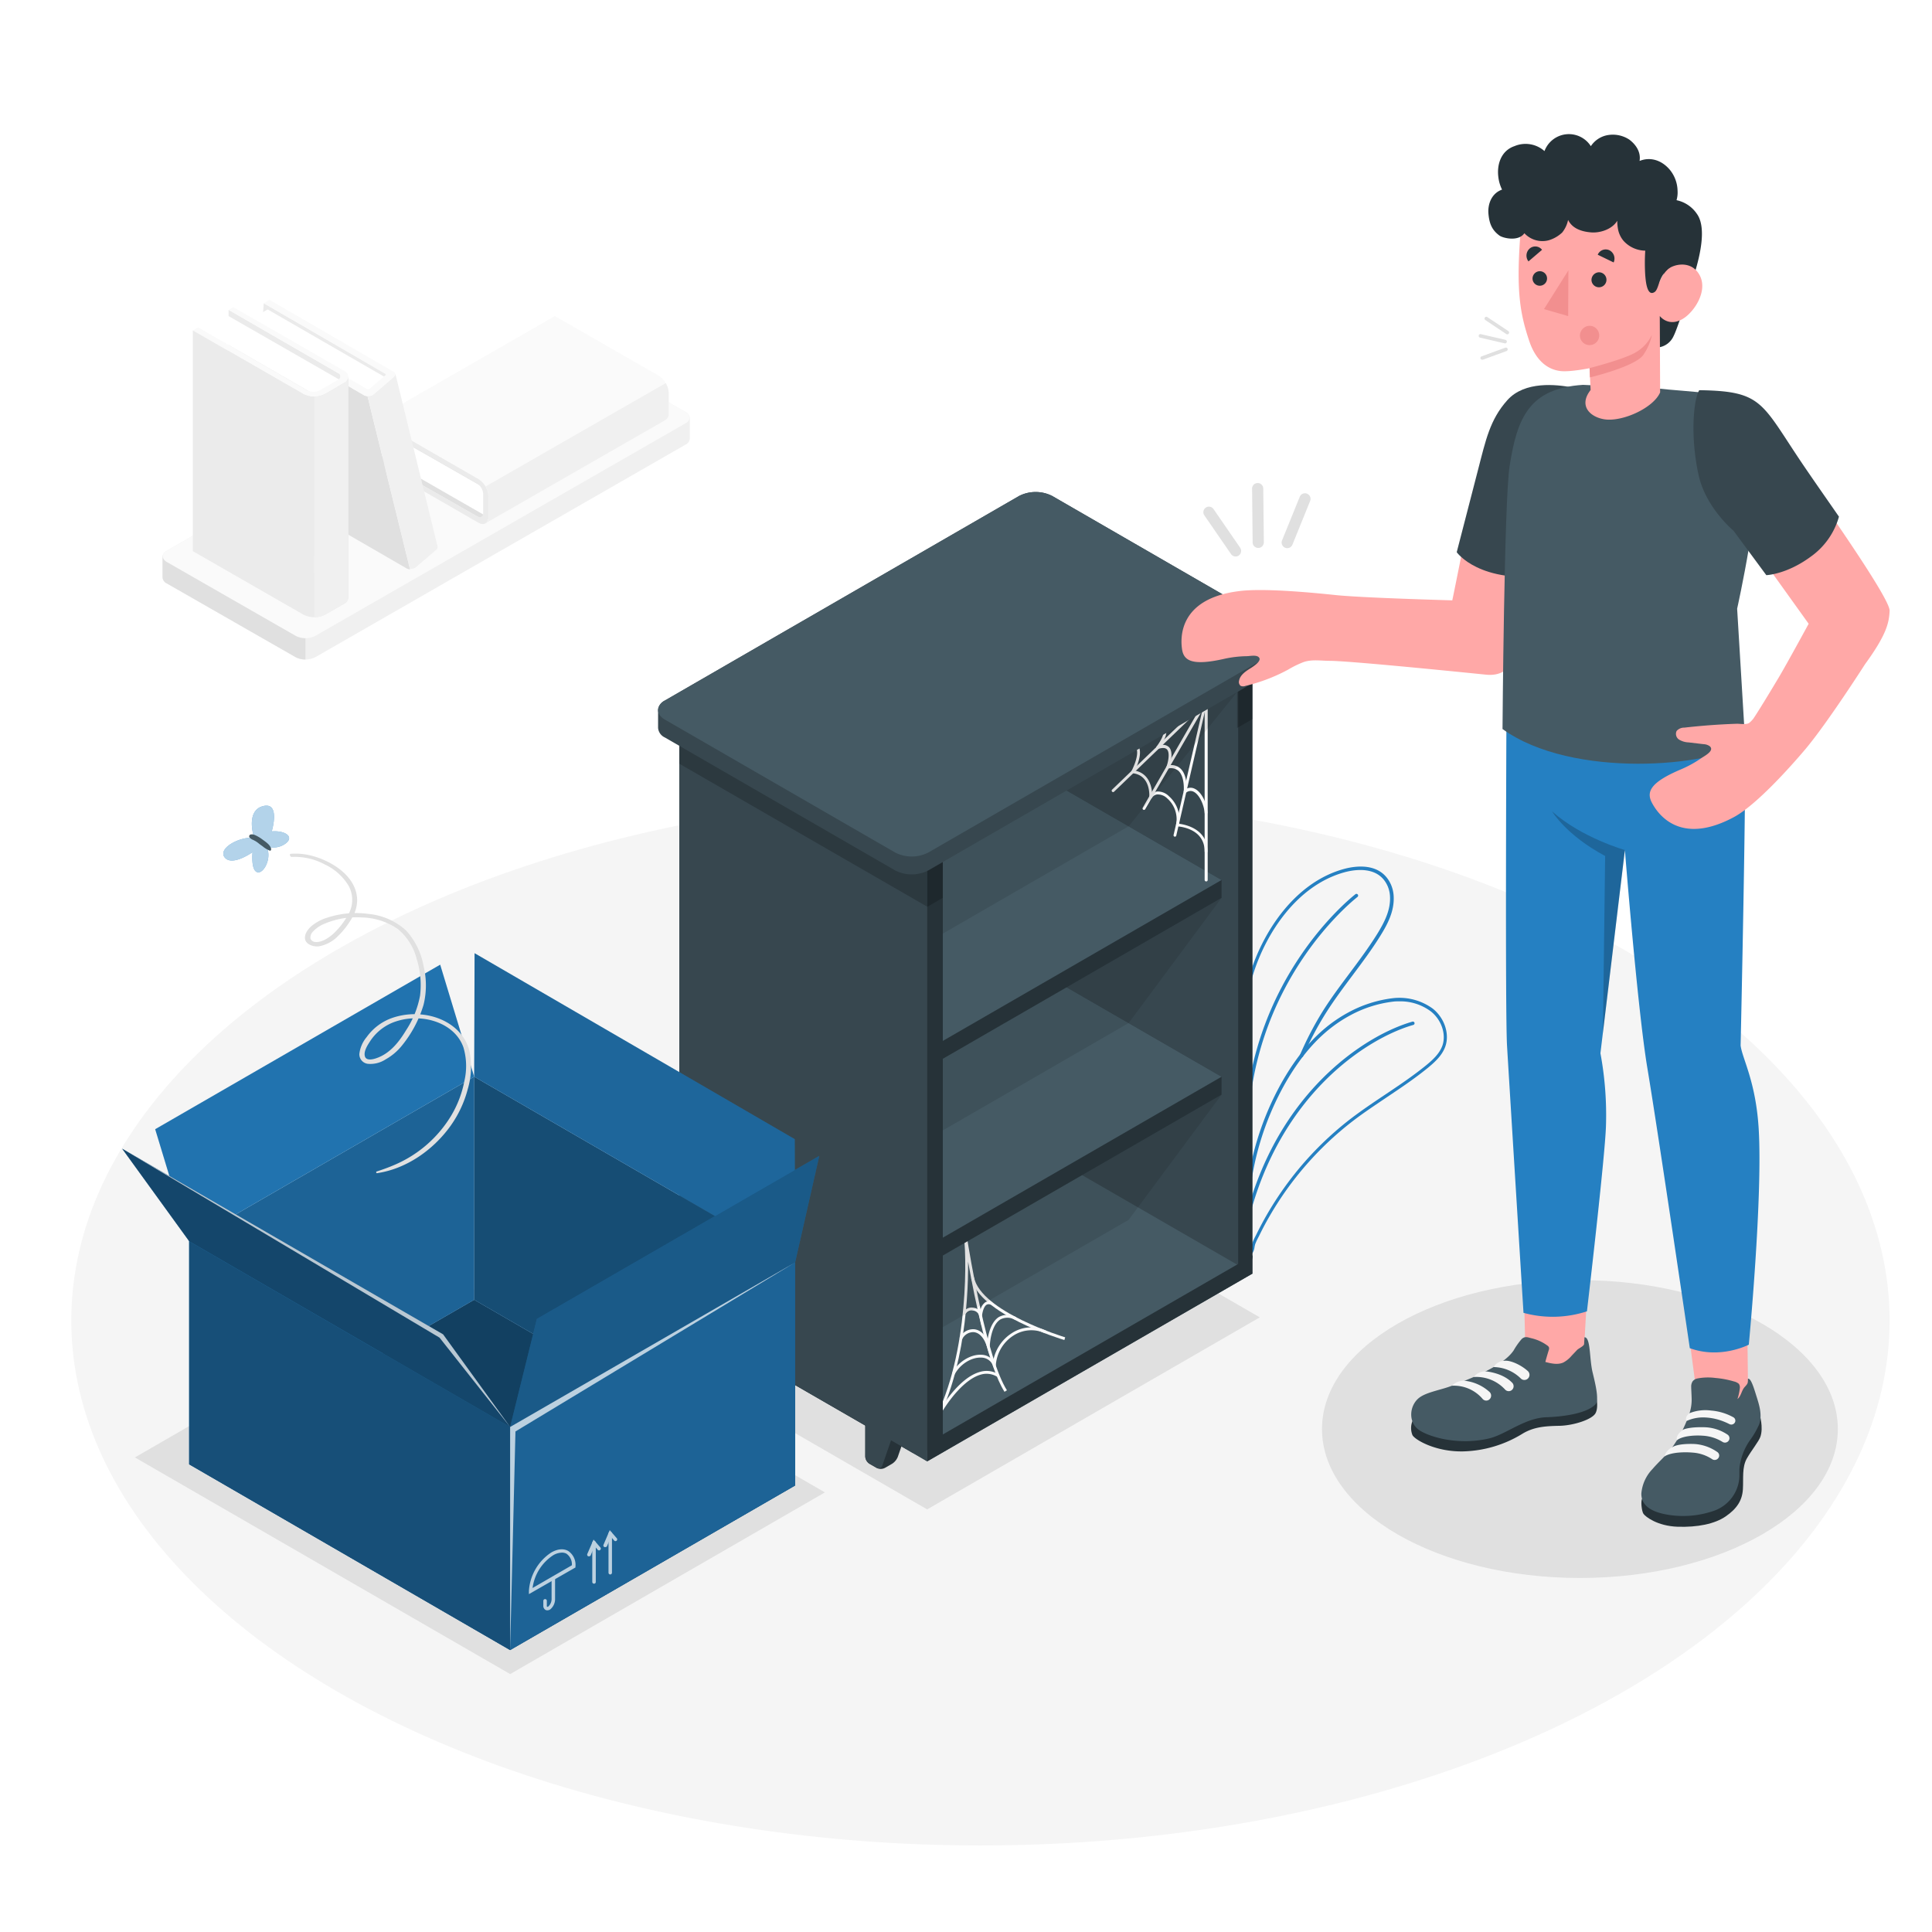 <svg class="animated" id="freepik_stories-empty" xmlns="http://www.w3.org/2000/svg" viewBox="0 0 500 500" version="1.1" xmlns:xlink="http://www.w3.org/1999/xlink" xmlns:svgjs="http://svgjs.com/svgjs"><style>svg#freepik_stories-empty:not(.animated) .animable {opacity: 0;}svg#freepik_stories-empty.animated #freepik--Moth--inject-32 {animation: 1s 1 forwards ease-in slideUp;animation-delay: 0s;}            @keyframes slideUp {                0% {                    opacity: 0;                    transform: translateY(30px);                }                100% {                    opacity: 1;                    transform: inherit;                }            }        </style><g id="freepik--Floor--inject-32" class="animable" style="transform-origin: 253.74px 341.76px;"><ellipse id="freepik--floor--inject-32" cx="253.74" cy="341.76" rx="235.29" ry="135.85" style="fill: rgb(245, 245, 245); transform-origin: 253.74px 341.76px;" class="animable"></ellipse></g><g id="freepik--Shadow--inject-32" class="animable" style="transform-origin: 255.27px 365.35px;"><ellipse id="freepik--shadow--inject-32" cx="408.88" cy="369.84" rx="66.75" ry="38.54" style="fill: rgb(224, 224, 224); transform-origin: 408.88px 369.84px;" class="animable"></ellipse><polygon id="freepik--shadow--inject-32" points="239.95 390.63 164.65 347.14 250.72 297.45 326.03 340.93 239.95 390.63" style="fill: rgb(224, 224, 224); transform-origin: 245.34px 344.04px;" class="animable"></polygon><polygon id="freepik--shadow--inject-32" points="34.91 377.18 132.03 433.25 213.49 386.23 116.37 330.16 34.91 377.18" style="fill: rgb(224, 224, 224); transform-origin: 124.2px 381.705px;" class="animable"></polygon></g><g id="freepik--Shelf--inject-32" class="animable" style="transform-origin: 110.3px 124.145px;"><g id="freepik--shelf--inject-32" class="animable" style="transform-origin: 110.3px 124.145px;"><g id="freepik--shelf--inject-32" class="animable" style="transform-origin: 110.3px 128.797px;"><path d="M178.52,113.63v-5.52h0a1.87,1.87,0,0,0-1.1-1.47L144.09,87.52a5.7,5.7,0,0,0-5.12,0l-95.79,55a1.87,1.87,0,0,0-1.1,1.47h0v5.52h0a1.86,1.86,0,0,0,1.1,1.47L76.5,170.07a5.7,5.7,0,0,0,5.12,0l95.79-55a1.86,1.86,0,0,0,1.1-1.47Z" style="fill: rgb(240, 240, 240); transform-origin: 110.3px 128.795px;" id="elw1l0ajooc8" class="animable"></path><path d="M43.18,145.43,76.5,164.55a5.64,5.64,0,0,0,5.12,0l95.79-55c1.41-.81,1.41-2.12,0-2.94L144.09,87.52a5.7,5.7,0,0,0-5.12,0l-95.79,55C41.77,143.31,41.77,144.62,43.18,145.43Z" style="fill: rgb(250, 250, 250); transform-origin: 110.295px 126.039px;" id="elncarmnsqki" class="animable"></path><path d="M79.06,165.17v5.51a5.35,5.35,0,0,1-2.56-.61L43.18,151a1.86,1.86,0,0,1-1.1-1.47h0V144h0a1.43,1.43,0,0,1,.21-.63c-.39.71-.1,1.53.89,2.1L76.5,164.56A5.21,5.21,0,0,0,79.06,165.17Z" style="fill: rgb(224, 224, 224); transform-origin: 60.57px 157.025px;" id="elhfzx7h889ck" class="animable"></path></g><g id="freepik--Book--inject-32" class="animable" style="transform-origin: 135.015px 108.71px;"><polygon points="96.96 118.53 125.19 134.62 171.82 107.86 143.6 91.76 96.96 118.53" style="fill: rgb(224, 224, 224); transform-origin: 134.39px 113.19px;" id="elk3ympbz2ejp" class="animable"></polygon><path d="M125.51,133.4,98.28,117.77a11.27,11.27,0,0,0-.15-7.06l27.06,15.46S125.71,127.88,125.51,133.4Z" style="fill: rgb(255, 255, 255); transform-origin: 111.843px 122.055px;" id="elyvoyw3hlgn9" class="animable"></path><path d="M123.8,124a5.75,5.75,0,0,1,2.62,4.5v5.26c0,1.66-1.18,2.33-2.62,1.51L97,119.83v-1.3l26.48,15.1c.87.5,1.57.09,1.57-.9l0-4.88a3.44,3.44,0,0,0-1.57-2.7L97,110v-1.48Z" style="fill: rgb(235, 235, 235); transform-origin: 111.71px 122.07px;" id="elhu4x8jgv2fe" class="animable"></path><path d="M97,108.57,143.6,81.8l26.83,15.4a5.74,5.74,0,0,1,2.62,4.51V107a1.8,1.8,0,0,1-.77,1.68l-46.63,26.77a1.84,1.84,0,0,0,.76-1.68v-5.27a5.71,5.71,0,0,0-2.62-4.5Z" style="fill: rgb(250, 250, 250); transform-origin: 135.03px 108.625px;" id="eli9spbrbq6k9" class="animable"></path><path d="M125.65,125.91a5.2,5.2,0,0,1,.77,2.56v5.27a1.84,1.84,0,0,1-.76,1.68l46.63-26.77a1.8,1.8,0,0,0,.77-1.68v-5.26a5.2,5.2,0,0,0-.77-2.56Z" style="fill: rgb(240, 240, 240); transform-origin: 149.36px 117.285px;" id="elrvta5b17a7l" class="animable"></path></g><g id="freepik--book--inject-32" class="animable" style="transform-origin: 88.602px 112.48px;"><polygon points="68.26 78.48 67.99 82.04 99.51 98.95 100.22 96.87 68.26 78.48" style="fill: rgb(235, 235, 235); transform-origin: 84.105px 88.715px;" id="elryao16r186h" class="animable"></polygon><polygon points="99.8 97.7 69.27 80.08 63.96 83.14 95.09 101.35 99.8 97.7" style="fill: rgb(255, 255, 255); transform-origin: 81.88px 90.715px;" id="elabj7c700zeh" class="animable"></polygon><path d="M89.36,99.46l-3,35.38a2.5,2.5,0,0,0,1.13,2l17.71,10.25a2.1,2.1,0,0,0,.92.26l-11-44.81a2.28,2.28,0,0,1-.92-.25l-1.27-.74Z" style="fill: rgb(224, 224, 224); transform-origin: 96.24px 123.405px;" id="elpylokswn9v" class="animable"></path><path d="M96.44,102.25l3.16-2.71,2.31-2c.24-.38.52-.66.37-1l10.86,44.48,0,0c.15.31.19,1-.24,1.26l-5.47,4.68a2.35,2.35,0,0,1-1.35.26l-11-44.81A2.41,2.41,0,0,0,96.44,102.25Z" style="fill: rgb(240, 240, 240); transform-origin: 104.162px 121.887px;" id="elpp1qfam4o3p" class="animable"></path><path d="M101.92,96.25c.62.36.47.76,0,1.3l-5.48,4.69a2.44,2.44,0,0,1-2.26,0l-4.82-2.78c-.63-.36-.74-.88-.25-1.16a2.28,2.28,0,0,1,2,.14l3.8,2.2a.83.83,0,0,0,.75,0l4-3.48c.21-.12.21-.31,0-.43L68.26,78.48l1.5-.87Z" style="fill: rgb(250, 250, 250); transform-origin: 85.295px 90.064px;" id="elpwdk0ugva6p" class="animable"></path></g><g id="freepik--book--inject-32" class="animable" style="transform-origin: 70.03px 119.616px;"><polygon points="59.16 80.19 89.19 97.53 89.19 154.67 59.16 137.32 59.16 80.19" style="fill: rgb(235, 235, 235); transform-origin: 74.175px 117.43px;" id="elqzs6tkl7kt8" class="animable"></polygon><path d="M88.22,98.48,59.16,81.8a12.28,12.28,0,0,1-6.65,3.64l28.82,16.61S83.19,101.61,88.22,98.48Z" style="fill: rgb(255, 255, 255); transform-origin: 70.365px 91.925px;" id="eljpyivjzlq3p" class="animable"></path><path d="M78.54,102a6.23,6.23,0,0,0,5.58,0L89,99.14c1.54-.89,1.54-2.32,0-3.21L60.37,79.49l-1.21.7L87.33,96.46a1,1,0,0,1,0,1.92L82.78,101a3.73,3.73,0,0,1-3.35,0L51.27,84.72l-1.38.79Z" style="fill: rgb(250, 250, 250); transform-origin: 70.022px 91.075px;" id="el13r2jp8tceq9" class="animable"></path><path d="M49.9,85.51v57.13l28.64,16.44a6.23,6.23,0,0,0,5.58,0l4.9-2.81a1.94,1.94,0,0,0,1.15-1.61V97.53A1.92,1.92,0,0,1,89,99.13L84.12,102a6.23,6.23,0,0,1-5.58,0Z" style="fill: rgb(235, 235, 235); transform-origin: 70.035px 122.625px;" id="el8hpbsrf1o3b" class="animable"></path><path d="M81.33,102.61a5.75,5.75,0,0,0,2.79-.66L89,99.13a1.92,1.92,0,0,0,1.15-1.6v57.13A1.94,1.94,0,0,1,89,156.27l-4.9,2.81a5.75,5.75,0,0,1-2.79.66Z" style="fill: rgb(240, 240, 240); transform-origin: 85.73px 128.636px;" id="elbktx6czvgyb" class="animable"></path></g></g></g><g id="freepik--Plants--inject-32" class="animable" style="transform-origin: 347.216px 274.406px;"><g id="freepik--plants--inject-32" class="animable" style="transform-origin: 347.216px 274.406px;"><path d="M322.57,310c-.15-2.53-.49-5.56-.9-9.08-1.53-13.36-3.62-31.66,1.92-49.19,3.37-10.67,11.49-23.32,24.17-26.83,2.82-.78,9.64-1.93,12.26,4.12a8.52,8.52,0,0,1,.65,2.75c.27,3.84-1.46,7.23-3.38,10.32-2.21,3.59-4.77,7-7.25,10.32-2.34,3.14-4.77,6.38-6.89,9.74a84.16,84.16,0,0,0-6,11.43l-.81-.35a84.82,84.82,0,0,1,6-11.55c2.13-3.39,4.57-6.65,6.93-9.8,2.46-3.3,5-6.7,7.2-10.25,1.84-3,3.5-6.21,3.25-9.8a7.58,7.58,0,0,0-.58-2.46c-2.34-5.41-8.62-4.33-11.21-3.62-12.34,3.42-20.27,15.8-23.57,26.24-5.48,17.36-3.4,35.55-1.88,48.83.4,3.53.75,6.58.9,9.13Z" style="fill: rgb(37, 128, 194); transform-origin: 340.338px 267.133px;" id="elx3m94jmlzi" class="animable"></path><path d="M323.47,324.54a.71.71,0,0,1-.2,0,1.25,1.25,0,0,1-.89-.69,2.3,2.3,0,0,1,0-1.53,9.93,9.93,0,0,0,0-2.89c0-.54-.09-1.11-.09-1.62V311.6a75.44,75.44,0,0,1,9.57-31.73c4.88-8.49,10.28-14.14,17-17.8a32.15,32.15,0,0,1,11.7-3.75,14.68,14.68,0,0,1,10.22,2.7c3.05,2.41,4.42,6.54,3.27,9.81-.81,2.29-2.66,4-4.55,5.55-3.37,2.75-7.05,5.21-10.6,7.59-2.95,2-6,4-8.85,6.2a84.23,84.23,0,0,0-21.53,24.65c-.9,1.55-1.75,3.15-2.53,4.75l-.32.63a14.79,14.79,0,0,0-.82,1.77c-.05.13-.1.4-.17.71a3.73,3.73,0,0,1-.53,1.61A1,1,0,0,1,323.47,324.54ZM362,259.15c-.45,0-.9,0-1.36.06a30.88,30.88,0,0,0-11.35,3.64c-6.56,3.57-11.85,9.12-16.65,17.46a74.64,74.64,0,0,0-9.45,31.33v6.15c0,.48,0,1,.09,1.55a10.41,10.41,0,0,1,0,3.16,1.59,1.59,0,0,0,0,1,.38.38,0,0,0,.26.2,4.06,4.06,0,0,0,.36-1.17,6.12,6.12,0,0,1,.2-.82,15.11,15.11,0,0,1,.86-1.87l.31-.62c.8-1.62,1.66-3.23,2.56-4.8a87.73,87.73,0,0,1,6.21-9.32,84.39,84.39,0,0,1,15.55-15.59c2.88-2.2,5.94-4.25,8.9-6.23,3.54-2.37,7.19-4.82,10.54-7.54,1.78-1.45,3.53-3.08,4.27-5.16,1-2.93-.23-6.64-3-8.83A13.15,13.15,0,0,0,362,259.15Z" style="fill: rgb(37, 128, 194); transform-origin: 348.352px 291.389px;" id="elrma4gt8gcie" class="animable"></path><path d="M322.72,316l-.11,0a.43.43,0,0,1-.32-.53c8.25-32.9,31.06-47.58,43.24-51.07a.44.44,0,0,1,.54.3.45.45,0,0,1-.3.55c-12,3.43-34.47,17.92-42.62,50.43A.45.45,0,0,1,322.72,316Z" style="fill: rgb(37, 128, 194); transform-origin: 344.181px 290.192px;" id="el6ldosbu67pn" class="animable"></path><path d="M322.67,289h0a.45.45,0,0,1-.41-.48c2.63-35.53,25.87-55,28.51-57.09a.43.43,0,0,1,.62.07.44.44,0,0,1-.07.62c-2.61,2.07-25.58,21.31-28.17,56.47A.46.46,0,0,1,322.67,289Z" style="fill: rgb(37, 128, 194); transform-origin: 336.873px 260.165px;" id="elyw6g7gpl26" class="animable"></path></g></g><g id="freepik--Bookshelf--inject-32" class="animable" style="transform-origin: 251.994px 253.743px;"><g id="freepik--bookshelf--inject-32" class="animable" style="transform-origin: 251.994px 253.743px;"><path d="M319.9,165.09,264.29,133a3,3,0,0,0-3-.29l-4,2.31a3,3,0,0,0-1.27,2.77V290a9.45,9.45,0,0,0,4.28,7.4l55.6,32.05a3,3,0,0,0,3,.3l4-2.32a3,3,0,0,0,1.25-2.76V172.49A9.44,9.44,0,0,0,319.9,165.09Z" style="fill: rgb(38, 50, 56); transform-origin: 290.085px 231.228px;" id="el1w0reeh7xrh" class="animable"></path><path d="M268,292.61l-4,2.31v12.66a2.36,2.36,0,0,0,1.07,1.85l1.87,1.08a2.37,2.37,0,0,0,2.14,0l1.87-1.08a3.8,3.8,0,0,0,1.47-1.79l3.61-10.4Z" style="fill: rgb(38, 50, 56); transform-origin: 270.015px 301.688px;" id="els9sedlvb67k" class="animable"></path><path d="M264,307.58a2.36,2.36,0,0,0,1.07,1.85l1.87,1.08a1,1,0,0,0,1.47-.55L272,299.55l-8-4.63Z" style="fill: rgb(55, 71, 79); transform-origin: 268px 302.787px;" id="el8np2es5ugke" class="animable"></path><path d="M308.12,315.7l-4,2.32v12.65a2.37,2.37,0,0,0,1.06,1.86l1.88,1.08a2.35,2.35,0,0,0,2.13,0l1.88-1.08a3.8,3.8,0,0,0,1.47-1.79l3.6-10.41Z" style="fill: rgb(38, 50, 56); transform-origin: 310.13px 324.783px;" id="elqcf7zymh4d" class="animable"></path><path d="M304.12,330.67a2.37,2.37,0,0,0,1.06,1.86l1.88,1.08a1,1,0,0,0,1.47-.55l3.61-10.41-8-4.63Z" style="fill: rgb(55, 71, 79); transform-origin: 308.13px 325.887px;" id="el3to1yg4wlhd" class="animable"></path><path d="M260.56,135.43l55.6,32a9.47,9.47,0,0,1,4.28,7.41V327.05a2.61,2.61,0,0,1-4.28,2.47l-55.6-32.06a9.44,9.44,0,0,1-4.27-7.4V137.89a2.6,2.6,0,0,1,4.27-2.46Z" style="fill: rgb(55, 71, 79); transform-origin: 288.364px 232.473px;" id="el1ev9ae7mmiv" class="animable"></path><g id="freepik--Bottom--inject-32" class="animable" style="transform-origin: 251.99px 335.375px;"><polygon points="179.82 343.48 239.96 378.2 324.16 329.59 320.15 327.27 260.01 292.55 179.82 338.85 179.82 343.48" style="fill: rgb(69, 90, 100); transform-origin: 251.99px 335.375px;" id="el7xpuoa7pq6d" class="animable"></polygon><polygon points="239.96 378.2 239.96 373.57 324.16 324.96 324.16 329.59 239.96 378.2" style="fill: rgb(38, 50, 56); transform-origin: 282.06px 351.58px;" id="elg9ywzacjen5" class="animable"></polygon></g><path d="M240.34,371.46l-.61-.41C250.4,354.9,250.33,327,249.46,320c-.07-.47-.12-.76-.13-.87l.73-.12c0,.22.08.48.12.79.78,4.95,5.19,31.84,10.41,40l-.62.4c-4.13-6.41-7.66-23.71-9.43-33.69C250.65,337.84,249,358.43,240.34,371.46Z" style="fill: rgb(250, 250, 250); transform-origin: 250.16px 345.235px;" id="elu4ezug9lp9" class="animable"></path><path d="M275.46,346.8c-.91-.27-22.17-6.71-24.13-16.09l.73-.15c1.86,8.95,23.39,15.47,23.61,15.54Z" style="fill: rgb(250, 250, 250); transform-origin: 263.5px 338.68px;" id="elw3nzpzjodcb" class="animable"></path><path d="M254,343l-.54-2.29a1.89,1.89,0,0,0-1.76-1.56,1.74,1.74,0,0,0-1.78.89l-.69-.29a2.48,2.48,0,0,1,2.53-1.34,2.6,2.6,0,0,1,1.89,1A3.68,3.68,0,0,1,255,337a1.85,1.85,0,0,1,1.82.06l-.33.66a1.16,1.16,0,0,0-1.13-.07c-.85.48-1.18,2.33-1.23,3Z" style="fill: rgb(250, 250, 250); transform-origin: 253.025px 339.895px;" id="ell2jkikcwa5j" class="animable"></path><path d="M256.09,350.63l-.66-2.08c-.75-2.35-2-3.7-3.48-3.79a3.18,3.18,0,0,0-2.95,1.85l-.67-.32A3.89,3.89,0,0,1,252,344c.89.05,2.42.53,3.56,2.85.25-1.83,1-4.77,2.93-6a4.6,4.6,0,0,1,4.51.05l-.31.67a3.89,3.89,0,0,0-3.8-.09c-2.57,1.6-2.74,6.89-2.74,6.95Z" style="fill: rgb(250, 250, 250); transform-origin: 255.665px 345.457px;" id="elq5ab9f9yce" class="animable"></path><path d="M247.06,355.71l-.66-.34c1.48-2.85,4.73-4.9,7.55-4.76a4,4,0,0,1,3.1,1.53,10.85,10.85,0,0,1,4.74-7.08,9.21,9.21,0,0,1,9-.67l-.29.67a8.53,8.53,0,0,0-8.28.62,9.91,9.91,0,0,0-4.5,7.68l0,1.89-.7-1.76a3.28,3.28,0,0,0-3.06-2.14C251.37,351.22,248.42,353.1,247.06,355.71Z" style="fill: rgb(250, 250, 250); transform-origin: 258.595px 349.616px;" id="elesprc7sai39" class="animable"></path><path d="M243,366.75l-.65-.36c.9-1.64,5.69-9.88,11.36-11.37a5.89,5.89,0,0,1,4.78.69l-.38.63a5.22,5.22,0,0,0-4.21-.61C249.74,356.83,245.44,362.35,243,366.75Z" style="fill: rgb(250, 250, 250); transform-origin: 250.42px 360.771px;" id="elqk2m03m2pv" class="animable"></path><polygon points="316.14 278.66 316.14 283.29 239.96 327.27 179.82 292.55 179.82 287.92 256 243.94 316.14 278.66" style="fill: rgb(38, 50, 56); transform-origin: 247.98px 285.605px;" id="ellq6yez7o6r" class="animable"></polygon><polygon points="316.14 278.66 239.96 322.64 179.82 287.92 256 243.94 316.14 278.66" style="fill: rgb(69, 90, 100); transform-origin: 247.98px 283.29px;" id="eldn9c24zsmjq" class="animable"></polygon><polygon points="316.14 227.74 316.14 232.36 239.96 276.35 179.82 241.62 179.82 237 256 193.01 316.14 227.74" style="fill: rgb(38, 50, 56); transform-origin: 247.98px 234.68px;" id="eledjf9r1tti7" class="animable"></polygon><polygon points="316.14 227.74 239.96 271.72 179.82 237 256 193.01 316.14 227.74" style="fill: rgb(69, 90, 100); transform-origin: 247.98px 232.365px;" id="el940sc2adpj5" class="animable"></polygon><g id="freepik--Side--inject-32" class="animable" style="transform-origin: 249.97px 276.168px;"><path d="M239.7,211.33l-55.6-32.05a3,3,0,0,0-3-.3c-.72.41-3.28,1.9-4,2.31a3,3,0,0,0-1.26,2.77V336.23a9.45,9.45,0,0,0,4.28,7.4l55.6,32.06a3,3,0,0,0,3,.3c.72-.42,3.3-1.9,4-2.33A3,3,0,0,0,244,370.9V218.74A9.45,9.45,0,0,0,239.7,211.33Z" style="fill: rgb(38, 50, 56); transform-origin: 209.919px 277.485px;" id="elltop0a0wqb" class="animable"></path><g id="elsbcz1j5t7ts"><polygon points="239.96 234.69 243.98 232.37 243.98 218.47 239.95 220.79 239.96 234.69" style="opacity: 0.2; transform-origin: 241.965px 226.58px;" class="animable"></polygon></g><g id="elckeaafwb37a"><polygon points="320.16 188.39 324.18 186.08 324.18 172.18 320.15 174.5 320.16 188.39" style="opacity: 0.2; transform-origin: 322.165px 180.285px;" class="animable"></polygon></g><path d="M187.84,338.85l-4,2.31v12.66a2.36,2.36,0,0,0,1.07,1.85l1.87,1.08a2.37,2.37,0,0,0,2.14,0l1.87-1.08a3.82,3.82,0,0,0,1.47-1.78l3.61-10.41Z" style="fill: rgb(38, 50, 56); transform-origin: 189.855px 347.928px;" id="elacyl4y1vp6n" class="animable"></path><path d="M183.83,353.82a2.36,2.36,0,0,0,1.07,1.85l1.87,1.08a1,1,0,0,0,1.47-.55l3.61-10.41-8-4.63Z" style="fill: rgb(55, 71, 79); transform-origin: 187.84px 349.027px;" id="elz868wpcqfbb" class="animable"></path><path d="M227.93,362l-4,2.31v12.66a2.35,2.35,0,0,0,1.06,1.85l1.88,1.08a2.35,2.35,0,0,0,2.13,0l1.88-1.08a3.88,3.88,0,0,0,1.47-1.78l3.6-10.41Z" style="fill: rgb(38, 50, 56); transform-origin: 229.94px 371.078px;" id="elz1dh1ljcmhg" class="animable"></path><path d="M223.93,376.92a2.35,2.35,0,0,0,1.06,1.85l1.88,1.08a1,1,0,0,0,1.47-.55l3.6-10.41-8-4.63Z" style="fill: rgb(55, 71, 79); transform-origin: 227.935px 372.127px;" id="elgo2vg102ryk" class="animable"></path><path d="M180.08,181.6l55.61,32.05a9.46,9.46,0,0,1,4.27,7.41V378.2s-3.09-1.83-4.27-2.51l-55.6-32.06a9.45,9.45,0,0,1-4.28-7.4V184.06a2.6,2.6,0,0,1,4.27-2.46Z" style="fill: rgb(55, 71, 79); transform-origin: 207.86px 279.575px;" id="eltbl1g9wz9vr" class="animable"></path><g id="el4d64hg0b3yt"><path d="M235.69,213.65,180.08,181.6a2.6,2.6,0,0,0-4.27,2.46v13.59l64.15,37V221.06A9.46,9.46,0,0,0,235.69,213.65Z" style="opacity: 0.2; transform-origin: 207.86px 207.8px;" class="animable"></path></g></g><path d="M312.13,228.11a.38.38,0,0,1-.37-.37V182.08l-43.55,25.14a.35.35,0,0,1-.5-.13.37.37,0,0,1,.13-.51L312,181.12a.35.35,0,0,1,.37,0,.37.37,0,0,1,.18.32v46.3A.37.37,0,0,1,312.13,228.11Z" style="fill: rgb(250, 250, 250); transform-origin: 290.104px 204.59px;" id="elkrnnqrx43rr" class="animable"></path><path d="M304.11,216.53H304a.37.37,0,0,1-.28-.44l7.46-32.31-14.8,25.63a.36.36,0,0,1-.5.14.37.37,0,0,1-.14-.51l16-27.78a.38.38,0,0,1,.46-.16.37.37,0,0,1,.22.43l-8,34.73A.36.36,0,0,1,304.11,216.53Z" style="fill: rgb(250, 250, 250); transform-origin: 304.06px 198.803px;" id="eltnzls7ijc2q" class="animable"></path><path d="M288.08,205a.36.36,0,0,1-.27-.12.37.37,0,0,1,0-.52l24.06-23.15a.37.37,0,0,1,.52,0,.38.38,0,0,1,0,.53l-24.06,23.14A.36.36,0,0,1,288.08,205Z" style="fill: rgb(250, 250, 250); transform-origin: 300.1px 193.052px;" id="el4h2z4sbp7wy" class="animable"></path><path d="M312.13,220.72h0a.38.38,0,0,1-.37-.37c0-6.06-6.76-6.47-7.05-6.48a.39.39,0,0,1-.28-.15.36.36,0,0,1-.06-.3,7.19,7.19,0,0,0-2.31-6.81,3.45,3.45,0,0,0-2.66-1,1.85,1.85,0,0,0-1.27.86.37.37,0,0,1-.43.17.37.37,0,0,1-.26-.38c0-.23.41-5.62-4.33-6.15a.38.38,0,0,1-.29-.2.37.37,0,0,1,0-.34s2.1-3.93,1.29-5.86a1.56,1.56,0,0,0-1.07-.92.36.36,0,0,1-.25-.46.38.38,0,0,1,.46-.25,2.27,2.27,0,0,1,1.54,1.35c.77,1.83-.53,4.86-1.09,6,3.68.71,4.36,4.18,4.46,5.9a2.82,2.82,0,0,1,1.1-.47,4,4,0,0,1,3.27,1.21,8,8,0,0,1,2.63,7.12c1.62.21,7.34,1.34,7.33,7.18A.37.37,0,0,1,312.13,220.72Z" style="fill: rgb(250, 250, 250); transform-origin: 302.631px 206.394px;" id="elbu23wgb726m" class="animable"></path><path d="M312.13,210.74a.37.37,0,0,1-.37-.34c-.16-2.12-1.39-4.86-2.94-5.54a1.73,1.73,0,0,0-1.87.3.38.38,0,0,1-.41,0,.37.37,0,0,1-.19-.36s.33-3.75-1.36-5.3a3,3,0,0,0-2.68-.6.36.36,0,0,1-.35-.12.38.38,0,0,1-.07-.37c.34-.93,1-3.54.11-4.47-.42-.43-1.19-.47-2.3-.11a.37.37,0,0,1-.42-.14.38.38,0,0,1,0-.44c.62-.78,2.15-3.06,1.77-4.15a.92.92,0,0,0-.74-.56.37.37,0,0,1-.27-.45.35.35,0,0,1,.44-.27,1.62,1.62,0,0,1,1.27,1c.41,1.19-.59,3-1.29,4a2.28,2.28,0,0,1,2.06.53c1.1,1.14.57,3.55.24,4.68a3.48,3.48,0,0,1,2.72.85c1.49,1.36,1.65,4,1.63,5.21a2.35,2.35,0,0,1,2,0c1.89.83,3.2,3.78,3.39,6.17a.36.36,0,0,1-.34.39Z" style="fill: rgb(250, 250, 250); transform-origin: 305.856px 199.273px;" id="eld6j4nirubhj" class="animable"></path><g id="freepik--Top--inject-32" class="animable" style="transform-origin: 251.994px 176.814px;"><path d="M333.67,165.24a3,3,0,0,0-1.76-2.47L272.3,128.35a9.47,9.47,0,0,0-8.55,0l-91.68,52.94a3,3,0,0,0-1.76,2.47v4.63a3,3,0,0,0,1.76,2.47l59.61,34.41a9.41,9.41,0,0,0,8.55,0l91.68-52.93a3,3,0,0,0,1.76-2.47Z" style="fill: rgb(55, 71, 79); transform-origin: 251.99px 176.814px;" id="eljxdo48bjusn" class="animable"></path><path d="M231.68,220.64l-59.61-34.41c-2.36-1.37-2.36-3.58,0-4.94l91.68-52.94a9.47,9.47,0,0,1,8.55,0l59.61,34.42c2.37,1.37,2.37,3.57,0,4.94l-91.68,52.93A9.41,9.41,0,0,1,231.68,220.64Z" style="fill: rgb(69, 90, 100); transform-origin: 251.994px 174.499px;" id="elbz8y9t3c9uo" class="animable"></path></g><g id="freepik--Shadows--inject-32" class="animable" style="transform-origin: 282.06px 261.305px;"><g id="elq27ia631oq"><polygon points="320.15 179.12 292.09 213.85 243.98 241.63 243.97 223.11 320.15 179.12" style="opacity: 0.1; transform-origin: 282.06px 210.375px;" class="animable"></polygon></g><g id="elpco8qzgjv4o"><polygon points="316.14 232.36 292.09 264.77 243.98 292.56 243.98 274.03 316.14 232.36" style="opacity: 0.1; transform-origin: 280.06px 262.46px;" class="animable"></polygon></g><g id="elnggw4a40g7"><polygon points="316.14 283.29 292.09 315.7 243.98 343.49 243.98 324.96 316.14 283.29" style="opacity: 0.1; transform-origin: 280.06px 313.39px;" class="animable"></polygon></g></g></g></g><g id="freepik--Box--inject-32" class="animable" style="transform-origin: 121.815px 336.86px;"><g id="freepik--box--inject-32" class="animable" style="transform-origin: 121.815px 336.86px;"><polygon points="205.78 384.44 132.02 427.03 48.96 378.96 122.72 336.38 205.78 384.44" style="fill: rgb(37, 128, 194); transform-origin: 127.37px 381.705px;" id="elymrxmk0nrmc" class="animable"></polygon><g id="elucemi8yepfi"><polygon points="205.78 384.44 132.02 427.03 48.96 378.96 122.72 336.38 205.78 384.44" style="opacity: 0.5; transform-origin: 127.37px 381.705px;" class="animable"></polygon></g><polygon points="122.72 278.65 122.72 336.38 48.96 378.96 48.96 321.24 122.72 278.65" style="fill: rgb(37, 128, 194); transform-origin: 85.84px 328.805px;" id="elrm0k5rs65y" class="animable"></polygon><g id="eldt3c3pt2zyk"><polygon points="122.72 278.65 122.72 336.38 48.96 378.96 48.96 321.24 122.72 278.65" style="opacity: 0.23; transform-origin: 85.84px 328.805px;" class="animable"></polygon></g><polygon points="132.02 369.3 132.02 427.03 48.96 378.96 48.96 321.24 132.02 369.3" style="fill: rgb(37, 128, 194); transform-origin: 90.49px 374.135px;" id="elsavytocls7" class="animable"></polygon><g id="elaq4qllvgd3o"><polygon points="132.02 369.3 132.02 427.03 48.96 378.96 48.96 321.24 132.02 369.3" style="opacity: 0.38; transform-origin: 90.49px 374.135px;" class="animable"></polygon></g><polygon points="205.78 326.71 205.78 384.44 122.72 336.38 122.72 278.65 205.78 326.71" style="fill: rgb(37, 128, 194); transform-origin: 164.25px 331.545px;" id="elrm3ajjg9lrp" class="animable"></polygon><g id="elbt9ssyjzxpq"><polygon points="205.78 326.71 205.78 384.44 122.72 336.38 122.72 278.65 205.78 326.71" style="opacity: 0.4; transform-origin: 164.25px 331.545px;" class="animable"></polygon></g><polygon points="205.78 384.44 205.78 326.71 132.02 369.3 132.02 427.03 205.78 384.44" style="fill: rgb(37, 128, 194); transform-origin: 168.9px 376.87px;" id="el88y2l6uymw" class="animable"></polygon><g id="elodpw51k4jjd"><polygon points="205.78 384.44 205.78 326.71 132.02 369.3 132.02 427.03 205.78 384.44" style="opacity: 0.23; transform-origin: 168.9px 376.87px;" class="animable"></polygon></g><polygon points="122.72 278.65 122.82 246.69 205.68 294.81 205.78 326.71 122.72 278.65" style="fill: rgb(37, 128, 194); transform-origin: 164.25px 286.7px;" id="elsfeutoteq7" class="animable"></polygon><g id="el2fypo742kc7"><polygon points="122.72 278.65 122.82 246.69 205.68 294.81 205.78 326.71 122.72 278.65" style="opacity: 0.2; transform-origin: 164.25px 286.7px;" class="animable"></polygon></g><polygon points="132.02 369.3 138.94 341.34 212.03 299.14 205.78 326.71 132.02 369.3" style="fill: rgb(37, 128, 194); transform-origin: 172.025px 334.22px;" id="elhs9off0mv0j" class="animable"></polygon><g id="elgwqomrmmtri"><polygon points="132.02 369.3 138.94 341.34 212.03 299.14 205.78 326.71 132.02 369.3" style="opacity: 0.3; transform-origin: 172.025px 334.22px;" class="animable"></polygon></g><polygon points="48.96 321.24 40.16 292.24 113.92 249.66 122.72 278.65 48.96 321.24" style="fill: rgb(37, 128, 194); transform-origin: 81.44px 285.45px;" id="el0j6lg0pbg6f" class="animable"></polygon><g id="elo5xbra21ws"><polygon points="48.96 321.24 40.16 292.24 113.92 249.66 122.72 278.65 48.96 321.24" style="opacity: 0.1; transform-origin: 81.44px 285.45px;" class="animable"></polygon></g><polygon points="48.96 321.24 31.6 297.27 114.67 345.33 132.02 369.3 48.96 321.24" style="fill: rgb(37, 128, 194); transform-origin: 81.81px 333.285px;" id="ell6usqiiz4s9" class="animable"></polygon><g id="el6209vvld9gf"><polygon points="48.96 321.24 31.6 297.27 114.67 345.33 132.02 369.3 48.96 321.24" style="opacity: 0.45; transform-origin: 81.81px 333.285px;" class="animable"></polygon></g><g id="eluijpnnyrp5h"><g style="opacity: 0.7; transform-origin: 155.843px 402.93px;" class="animable"><path d="M153.74,409.86a.46.46,0,0,1-.46-.45V399.25a.47.47,0,0,1,.46-.46.46.46,0,0,1,.45.46v10.16A.45.45,0,0,1,153.74,409.86Z" style="fill: rgb(255, 255, 255); transform-origin: 153.735px 404.325px;" id="elw88bre09dd" class="animable"></path><path d="M152.41,402.77a.58.58,0,0,1-.18,0,.47.47,0,0,1-.24-.6l1.62-3.73,1.8,2.08a.46.46,0,0,1-.69.6l-.85-1-1,2.4A.47.47,0,0,1,152.41,402.77Z" style="fill: rgb(255, 255, 255); transform-origin: 153.724px 400.608px;" id="el86of5928eeu" class="animable"></path><path d="M157.93,407.47a.46.46,0,0,1-.45-.46V396.86a.45.45,0,1,1,.9,0V407A.46.46,0,0,1,157.93,407.47Z" style="fill: rgb(255, 255, 255); transform-origin: 157.93px 401.939px;" id="elzemzsyjpr6k" class="animable"></path><path d="M156.6,400.38a.58.58,0,0,1-.18,0,.45.45,0,0,1-.23-.6L157.8,396l1.8,2.07a.46.46,0,0,1,0,.64.45.45,0,0,1-.64,0l-.85-1-1,2.4A.46.46,0,0,1,156.6,400.38Z" style="fill: rgb(255, 255, 255); transform-origin: 157.939px 398.194px;" id="elpa53gvtem8e" class="animable"></path></g></g><g id="elrsjbtnpo1hd"><g style="opacity: 0.7; transform-origin: 142.916px 408.855px;" class="animable"><path d="M141.65,416.75a1,1,0,0,1-.49-.12,1.2,1.2,0,0,1-.55-1.09v-1.25a.46.46,0,0,1,.46-.45.45.45,0,0,1,.45.45v1.25c0,.18,0,.28.09.3s.14,0,.29-.08a2.65,2.65,0,0,0,.85-2.05v-5.2a.45.45,0,1,1,.9,0v5.2a3.44,3.44,0,0,1-1.29,2.83A1.41,1.41,0,0,1,141.65,416.75Z" style="fill: rgb(255, 255, 255); transform-origin: 142.13px 412.405px;" id="elmwsxls4s5w" class="animable"></path><path d="M136.88,412.56v-.78a12.87,12.87,0,0,1,5.79-10c1.64-.94,3.2-1.08,4.4-.38a4.33,4.33,0,0,1,1.86,4v.26Zm8.51-10.74a4.7,4.7,0,0,0-2.26.7,12,12,0,0,0-5.3,8.45L148,405.09a3.37,3.37,0,0,0-1.41-3A2.38,2.38,0,0,0,145.39,401.82Z" style="fill: rgb(255, 255, 255); transform-origin: 142.916px 406.76px;" id="el9j7riljsnhr" class="animable"></path></g></g><g id="el1rjvojkjqqt"><polygon points="31.6 297.27 114.67 345.33 132.02 369.3 113.75 346.18 31.6 297.27" style="fill: rgb(255, 255, 255); opacity: 0.7; transform-origin: 81.81px 333.285px;" class="animable"></polygon></g><g id="elr20vvd3ohnn"><polygon points="205.78 326.71 132.02 369.3 132.02 427.03 133.4 370.46 205.78 326.71" style="fill: rgb(255, 255, 255); opacity: 0.7; transform-origin: 168.9px 376.87px;" class="animable"></polygon></g></g></g><g id="freepik--Moth--inject-32" class="animable" style="transform-origin: 89.845px 256.064px;"><g id="freepik--moth--inject-32" class="animable" style="transform-origin: 89.845px 256.064px;"><path d="M97.54,303.62c7.61-1.1,14.56-6,19-12.16a29,29,0,0,0,4.5-9.54,20.43,20.43,0,0,0,.46-9.88c-1.37-5.49-6.45-8.74-11.82-9.42a18,18,0,0,0-8.1.79,13.68,13.68,0,0,0-6.7,5A8.28,8.28,0,0,0,93,272.77a2.5,2.5,0,0,0,2.24,2.55,7.22,7.22,0,0,0,4.57-1.16,14.49,14.49,0,0,0,4.27-3.64,30.56,30.56,0,0,0,5.54-10.5,21.09,21.09,0,0,0,0-10,18.46,18.46,0,0,0-4.53-9.21,16.76,16.76,0,0,0-9.74-4.29,23.72,23.72,0,0,0-10.74,1,11.49,11.49,0,0,0-4.13,2.26c-.86.8-1.84,2.12-1.49,3.42s2.25,1.88,3.54,1.71a9.28,9.28,0,0,0,5-2.71,21.35,21.35,0,0,0,3.77-5,8.78,8.78,0,0,0,1.13-4.34c-.13-6.34-7.14-10.44-12.63-11.6a16.25,16.25,0,0,0-4.51-.3c-.51,0-.2.84.21.81A16.48,16.48,0,0,1,84,223.69a14.22,14.22,0,0,1,6.21,5.53,7.61,7.61,0,0,1-.24,7.74,20.53,20.53,0,0,1-3.62,4.62c-1.19,1.08-3,2.33-4.67,2.21a1.47,1.47,0,0,1-1.32-.83,2.13,2.13,0,0,1,.59-1.82A8.37,8.37,0,0,1,84.14,239a21,21,0,0,1,9.49-1.56,17,17,0,0,1,9.34,3,14.69,14.69,0,0,1,4.86,7.71,22.64,22.64,0,0,1,.88,9.5,24.35,24.35,0,0,1-3.63,9c-1.85,3.06-4.17,6-7.65,7.2-.86.31-2.66.76-3-.49s.64-2.79,1.27-3.76a12.72,12.72,0,0,1,5.82-4.91,16.07,16.07,0,0,1,7.29-1.1c4.71.35,9.49,2.81,11.13,7.49a17,17,0,0,1,.26,8.6,27.64,27.64,0,0,1-3.31,8.84A31.58,31.58,0,0,1,102,301.51c-1.48.64-3,1.18-4.55,1.68-.16.06-.09.46.09.43Z" style="fill: rgb(224, 224, 224); transform-origin: 98.462px 262.269px;" id="elax7i2c0zcfl" class="animable"></path><path d="M65.75,216.8c-4-.29-9.51,2.86-7.55,5.16s7.16-1.42,7.16-1.42-.49,4.65,1.21,5.18,4-3.91,2.3-6.75a5.23,5.23,0,0,0,5-.64c2.42-1.78-.14-3.46-3.55-3.16,0,0,2.44-8-2.49-6.47C65.36,209.45,64.49,212.34,65.75,216.8Z" style="fill: rgb(37, 128, 194); transform-origin: 66.307px 217.134px;" id="el2n5370slzoo" class="animable"></path><g id="el6chagr5pjfe"><path d="M65.75,216.8c-4-.29-9.51,2.86-7.55,5.16s7.16-1.42,7.16-1.42-.49,4.65,1.21,5.18,4-3.91,2.3-6.75a5.23,5.23,0,0,0,5-.64c2.42-1.78-.14-3.46-3.55-3.16,0,0,2.44-8-2.49-6.47C65.36,209.45,64.49,212.34,65.75,216.8Z" style="fill: rgb(255, 255, 255); opacity: 0.65; transform-origin: 66.307px 217.134px;" class="animable"></path></g><path d="M69.47,218.5a8,8,0,0,0-.7-.61c-.35-.27-.72-.53-1.07-.79a9.12,9.12,0,0,0-1.07-.67,6.65,6.65,0,0,0-.66-.32,1.83,1.83,0,0,0-1-.16.5.5,0,0,0-.4.78,2.5,2.5,0,0,0,1,.66l.54.29c.37.22.7.47,1,.72s.7.49,1,.74a6.53,6.53,0,0,0,1.71,1,.19.19,0,0,0,.18,0C70.51,219.74,69.76,218.79,69.47,218.5Z" style="fill: rgb(69, 90, 100); transform-origin: 67.329px 218.05px;" id="elo17heybt1" class="animable"></path></g></g><g id="freepik--Character--inject-32" class="animable" style="transform-origin: 397.399px 214.926px;"><g id="freepik--character--inject-32" class="animable" style="transform-origin: 397.399px 214.926px;"><path d="M388.28,106.79c-4.37,5.88-10.22,38.21-12.43,48.58-10.63-.31-24.85-.81-30.23-1.37-6-.63-18.81-1.86-25.1-1-15.61,2-15,12.26-14.62,14.94.41,3.06,2.6,4.46,11,2.55a28.92,28.92,0,0,1,5.72-.67c.81,0,2.52-.41,3.16.28,1,1-1.89,2.68-2.61,3.14-1.11.72-2.27,1.63-2.5,2.93a1.29,1.29,0,0,0,.41,1.33,1.68,1.68,0,0,0,1.27,0,45.08,45.08,0,0,0,11-4.19,25.52,25.52,0,0,1,4.11-2c2.17-.7,4.41-.29,6.59-.29,4.69,0,29.48,2.46,40.5,3.58,7.63.77,8.44-6.76,11.07-14.39C398.85,150.75,406.5,101,406.5,101,398.78,99.88,393.48,99.81,388.28,106.79Z" style="fill: rgb(255, 168, 167); transform-origin: 356.133px 139.031px;" id="elmk3maumsftf" class="animable"></path><path d="M406.62,100.22c-3.69-.68-12-1.71-16.52,3.34s-5.59,10.35-7.58,18S377,142.91,377,142.91s5.83,8.37,24.08,6Z" style="fill: rgb(55, 71, 79); transform-origin: 391.81px 124.489px;" id="elcxk7zl0vcxj" class="animable"></path><polygon points="452.45 364.64 439.62 364.65 435.93 336.8 452.12 336.16 452.45 364.64" style="fill: rgb(255, 168, 167); transform-origin: 444.19px 350.405px;" id="el2k1mbsa0id9" class="animable"></polygon><path d="M409.85,350.73c-2.18,3.79-9.19,3.48-15,2.14l-.67-27.38,17.15-.68Z" style="fill: rgb(255, 168, 167); transform-origin: 402.755px 339.299px;" id="eltg6dlz16io" class="animable"></path><path d="M451.58,188.66c.46,11.85-1.11,81.92-1.11,81.92.43,3.4,3.95,9.33,4.68,21.6C456.22,310,452.59,348,452.59,348s-7.35,3.84-15.27.9c0,0-8.06-55-11-72.58-2.54-15.3-5.8-56.34-5.8-56.34l-6.33,52.6a87.29,87.29,0,0,1,1.43,18.89c-.26,8.18-4.92,47.9-4.92,47.9a28.49,28.49,0,0,1-16.42.39s-3.82-61.64-4.26-69.11c-.5-8.52-.16-83.73-.16-83.73Z" style="fill: rgb(37, 128, 194); transform-origin: 422.547px 268.464px;" id="el5fldong19tp" class="animable"></path><g id="elszcqjmel06"><path d="M420.54,220s-11.21-3.18-18.85-10c0,0,3.58,6.11,13.72,11.53l-.58,45.91Z" style="opacity: 0.2; transform-origin: 411.115px 238.72px;" class="animable"></path></g><path d="M425,387.87c-.41.42-.17,3.19.33,3.91s3.56,3.16,8.87,3.34c5.07.16,9.55-.7,12.44-2.7s4.25-4.13,4.42-7-.26-5.66,1-7.93c1.19-2.09,3.12-4.48,3.51-5.61.87-2.45-.19-5.86-.19-5.86Z" style="fill: rgb(38, 50, 56); transform-origin: 440.352px 380.579px;" id="elczbbmm9h599" class="animable"></path><path d="M437.8,362.2a11.11,11.11,0,0,1-.46,3.23,33.1,33.1,0,0,1-4.83,9.51c-1.46,1.87-3.3,3.44-4.85,5.25a10.39,10.39,0,0,0-2.88,6.33c-.06,4,4.3,5.15,7.63,5.61a24.28,24.28,0,0,0,10.74-1,9.87,9.87,0,0,0,6.94-8.18c.14-1.11,0-2.23.12-3.34a15.56,15.56,0,0,1,2.81-7.06,21.55,21.55,0,0,0,2.22-3.86c.93-2.5,0-5.23-.76-7.64-.65-2.09-1.39-4.46-2.12-4.23,0,1.11,0,1.21-.71,2-1,1-.95,2.39-2,3.26a14.16,14.16,0,0,0,.62-2.84,1.63,1.63,0,0,0-.27-1.12,3,3,0,0,0-1.24-.6,24.26,24.26,0,0,0-4.85-.91,14.52,14.52,0,0,0-4.7.15,2.09,2.09,0,0,0-1.16.73,2.42,2.42,0,0,0-.37,1.37C437.68,359.51,437.79,361.14,437.8,362.2Z" style="fill: rgb(69, 90, 100); transform-origin: 440.204px 374.412px;" id="elejxf8dfhj4" class="animable"></path><path d="M434,372.73c1.44-1.16,4.74-1.31,6.56-1.18a10.9,10.9,0,0,1,5.21,1.6,1.17,1.17,0,0,0,1.51-.18h0a1.11,1.11,0,0,0-.18-1.68,11.19,11.19,0,0,0-5.87-1.92c-4.46-.13-5.73.68-5.73.68S433.51,371.43,434,372.73Z" style="fill: rgb(245, 245, 245); transform-origin: 440.753px 371.351px;" id="el8swm8gjy9oa" class="animable"></path><path d="M430.76,376.93c1.81-1.17,5.46-1.16,7.27-1a10.37,10.37,0,0,1,5.08,1.71,1.16,1.16,0,0,0,1.5-.18h0a1.1,1.1,0,0,0-.17-1.68,11.57,11.57,0,0,0-6-2.08c-4.47-.14-5.59.81-5.59.81A3.68,3.68,0,0,0,430.76,376.93Z" style="fill: rgb(245, 245, 245); transform-origin: 437.842px 375.761px;" id="ela5f5rdd4yv" class="animable"></path><path d="M442.83,365.05a11.06,11.06,0,0,0-5.58.68c-.76.47-1.23,1.73-.72,2a10.31,10.31,0,0,1,4.94-.88,14.6,14.6,0,0,1,4.86,1.14c.39.15.85.37,1.25.57a1.06,1.06,0,0,0,1.45-.51h0a1,1,0,0,0-.44-1.26A14.12,14.12,0,0,0,442.83,365.05Z" style="fill: rgb(245, 245, 245); transform-origin: 442.712px 366.812px;" id="el3crsu9tghi3" class="animable"></path><path d="M365.53,367.81a4.82,4.82,0,0,0,0,3.56c.44,1.07,5.74,4.39,13.1,4.25A30.68,30.68,0,0,0,394.09,371c2.89-1.72,5.82-1.93,9.46-2s8.5-1.62,9.38-3.28.1-4.63.1-4.63Z" style="fill: rgb(38, 50, 56); transform-origin: 389.269px 368.357px;" id="els333uo16utc" class="animable"></path><path d="M396.23,346.31l-.57-.15a2.47,2.47,0,0,0-1-.09,1.8,1.8,0,0,0-.93.56,18.17,18.17,0,0,0-2,2.86c-1.65,2.43-5,4.36-8.6,6.09-2.46,1.17-4.85,2.06-7.38,3.05s-6,1.55-8,2.79c-3,1.81-3.57,6.66-.39,8.74,2.76,1.8,10.12,3.95,18,2.11,4.31-1,9.25-5.32,14.85-5.49,3.57-.11,10.33-.79,12.74-3.38.91-1.15,0-5-.81-8.32-.84-3.62-.46-9-2.08-9l-.1,1.81c-.15.54-1.42,1.07-1.82,1.49l-1.44,1.52a7.17,7.17,0,0,1-2.12,1.72c-1.43.64-3.1.26-4.63-.14-.06,0,.77-2.78.86-3.05a1.2,1.2,0,0,0,.08-.67,1,1,0,0,0-.43-.53A11.34,11.34,0,0,0,396.23,346.31Z" style="fill: rgb(69, 90, 100); transform-origin: 389.277px 359.513px;" id="elg47e8a5uex" class="animable"></path><path d="M386.55,353.8a3.31,3.31,0,0,1,2.71-1.63c1.63-.22,4.42,1.1,6.13,2.65a1.33,1.33,0,0,1-.3,2.18h0a1.31,1.31,0,0,1-1.5-.24A10.16,10.16,0,0,0,386.55,353.8Z" style="fill: rgb(245, 245, 245); transform-origin: 391.19px 354.641px;" id="elzq8ll9gxxb" class="animable"></path><path d="M381.41,356.37a3.79,3.79,0,0,1,3.18-1.45s4.22.32,6.71,2.88a1.29,1.29,0,0,1-.28,2.1h0a1.28,1.28,0,0,1-1.45-.23A10.14,10.14,0,0,0,381.41,356.37Z" style="fill: rgb(245, 245, 245); transform-origin: 386.565px 357.472px;" id="eln907wp55uud" class="animable"></path><path d="M375.76,358.63a4.25,4.25,0,0,1,3.3-1.29,11.43,11.43,0,0,1,6.42,2.89,1.3,1.3,0,0,1-.28,2.11h0a1.26,1.26,0,0,1-1.45-.24A9.73,9.73,0,0,0,375.76,358.63Z" style="fill: rgb(245, 245, 245); transform-origin: 380.83px 359.902px;" id="elkpvl0y73si" class="animable"></path><path d="M428,100.44c4.72.54,10.3.83,14.81,1.42,5.81.76,10.34,6.77,11.76,16.07,1.56,10.24-5,39.6-5,39.6l2.09,34.62c-8.51,6.27-44.75,9.56-62.81-3.48,0,0,.42-58.92,1.83-68,1.94-12.45,5-20.18,19-21.07Z" style="fill: rgb(69, 90, 100); transform-origin: 421.83px 148.626px;" id="el1l3o45k7fwv" class="animable"></path><path d="M460.27,175.44c-1.53,2.56-3.07,5.12-4.65,7.65-.58.94-1.17,1.87-1.78,2.79a6.61,6.61,0,0,1-1.15,1.21c-.76.52-2.34.19-3.26.22q-6.78.23-13.52,1a2.57,2.57,0,0,0-2,.86,1.76,1.76,0,0,0,.64,2.24,5.07,5.07,0,0,0,2.43.72l3.9.46a3,3,0,0,1,1.56.5c1.42,1.15-1.29,2.53-2.1,3.09a29.56,29.56,0,0,1-5.19,2.88c-8.13,3.42-9.12,5.9-7.62,8.72,1.3,2.45,6.92,11.36,21.2,3.69,5.75-3.09,14.5-12.85,18.49-17.57,5.74-6.81,15.45-22,15.45-22,5.52-7.58,6.23-10.69,6.36-13.84s-17-27.38-22.82-35.89-8.59-18.86-23.4-20.28c0,0-5.64,17.88,3.7,29.45l21.57,30.09S462.37,171.93,460.27,175.44Z" style="fill: rgb(255, 168, 167); transform-origin: 457.988px 158.206px;" id="el1h5wtqp73h5j" class="animable"></path><path d="M475.92,133.71c-2.77-4-5.66-8.12-8.45-12.2-11.75-17.15-10.76-20.29-27.7-20.53-1.5,2.3-2.39,12.2-.13,22.14,1.89,8.35,9,14.24,9,14.24l8.48,11.49s5.19-.16,11.41-4.72A19,19,0,0,0,475.92,133.71Z" style="fill: rgb(55, 71, 79); transform-origin: 457.095px 124.915px;" id="eldea81ih2ul9" class="animable"></path><path d="M439.17,55.37a8.45,8.45,0,0,0-7.85-3.7l-.88,21.47L429,81.07l.25,8.83A5,5,0,0,0,433.11,87c1.32-2.54,5-14.82,5-14.82h0C441.41,62.09,440.71,57.53,439.17,55.37Z" style="fill: rgb(38, 50, 56); transform-origin: 434.729px 70.764px;" id="eltdafdh2kan9" class="animable"></path><path d="M429.44,73.24a7.57,7.57,0,0,1,2.07-3.42c1.23-1.32,6.13-2.75,8.36,1.41s-1.53,9.65-4.43,11.33c-3.71,2.16-5.89-.78-5.89-.78l.09,19.77h0c-1.73,4-9.54,7.56-14.19,7-3.7-.47-7.11-3.38-3.8-7.62l-.27-5.64s-4.95,1-7.4.75c-4.07-.42-6.78-3.49-8.22-7.81-2.32-6.94-3.35-12.58-2.37-26.5,1.08-15.25,18.71-16.28,28.54-10.76S429.44,73.24,429.44,73.24Z" style="fill: rgb(255, 168, 167); transform-origin: 416.783px 78.259px;" id="el05wgxsd9q1ot" class="animable"></path><path d="M387.78,45.89c-.45-3.33.7-6.9,4.19-8.08a7.37,7.37,0,0,1,7.74,1.29,6.74,6.74,0,0,1,12-1.27,6.58,6.58,0,0,1,4-2.79,7.76,7.76,0,0,1,5.94,1.08c1.42,1.05,3.09,3,2.67,5.53,2.81-1.13,5.74-.19,7.83,2.29a8.85,8.85,0,0,1,2,5.37,7.16,7.16,0,0,1-.43,3c-.4.91-1.22,1.51-1.46,2.54a7.93,7.93,0,0,0-.53,2.84c.23,1.68.6,3.36.82,5a40.63,40.63,0,0,1,.41,4.93,2.73,2.73,0,0,1-1.21,1.92,7.74,7.74,0,0,0-2.11,3c-.35.72-.69,2.5-1.38,3-2.13,1.49-2.37-3.33-2.47-4.26a50.05,50.05,0,0,1,0-6.41,7.7,7.7,0,0,1-5.67-2.6,6.64,6.64,0,0,1-1.41-3.14,10.8,10.8,0,0,1-.16-2c-1.39,2.3-4.62,3.24-6.92,3-3.86-.35-5.19-2-5.81-3.21a7.67,7.67,0,0,1-1.53,3.26,8.73,8.73,0,0,1-3.47,2,6.37,6.37,0,0,1-6.31-1.82c-1.57,2.25-5.55,1.25-6.43.62-2-1.45-2.65-3.18-2.87-5.65s.78-5.29,3.52-6.26A9.87,9.87,0,0,1,387.78,45.89Z" style="fill: rgb(38, 50, 56); transform-origin: 409.674px 55.268px;" id="elr16pcisj9vh" class="animable"></path><path d="M411.38,95.26s8.94-2.26,12-4.1a10.39,10.39,0,0,0,4.15-4.54,14.27,14.27,0,0,1-2.23,5.22c-2.16,3.07-13.82,5.83-13.82,5.83Z" style="fill: rgb(242, 143, 143); transform-origin: 419.455px 92.145px;" id="elszf1lsic42a" class="animable"></path><path d="M411.88,72.58a1.94,1.94,0,1,0,1.84-2.11A2,2,0,0,0,411.88,72.58Z" style="fill: rgb(38, 50, 56); transform-origin: 413.814px 72.408px;" id="elmwj1del0ln9" class="animable"></path><path d="M408.89,87.05a2.5,2.5,0,1,0,2.36-2.73A2.57,2.57,0,0,0,408.89,87.05Z" style="fill: rgb(242, 143, 143); transform-origin: 411.382px 86.817px;" id="eln5r72wiew6l" class="animable"></path><path d="M413.49,65.92l4.12,2a2.42,2.42,0,0,0-1.09-3.15A2.24,2.24,0,0,0,413.49,65.92Z" style="fill: rgb(38, 50, 56); transform-origin: 415.658px 66.235px;" id="el995w1tolaat" class="animable"></path><path d="M395.57,67.65l3.51-3a2.21,2.21,0,0,0-3.2-.33A2.43,2.43,0,0,0,395.57,67.65Z" style="fill: rgb(38, 50, 56); transform-origin: 397.065px 65.716px;" id="elwteew966vdn" class="animable"></path><path d="M396.62,72.19a1.88,1.88,0,1,0,1.78-2A1.91,1.91,0,0,0,396.62,72.19Z" style="fill: rgb(38, 50, 56); transform-origin: 398.497px 72.067px;" id="el7hxbhbg2vbo" class="animable"></path><polygon points="405.9 69.97 405.84 81.8 399.58 80 405.9 69.97" style="fill: rgb(242, 143, 143); transform-origin: 402.74px 75.885px;" id="eldtd05lp11q5" class="animable"></polygon><path d="M390.19,86.52a.44.44,0,0,0,.28-.2.45.45,0,0,0-.12-.64l-5.44-3.62a.46.46,0,0,0-.64.13.45.45,0,0,0,.13.64l5.43,3.62A.43.43,0,0,0,390.19,86.52Z" style="fill: rgb(224, 224, 224); transform-origin: 387.372px 84.258px;" id="elb63q6nnhpwg" class="animable"></path><path d="M389.61,88.86a.48.48,0,0,0,.35-.35.47.47,0,0,0-.35-.56l-6.36-1.47a.46.46,0,0,0-.56.34.47.47,0,0,0,.35.56l6.36,1.48A.74.74,0,0,0,389.61,88.86Z" style="fill: rgb(224, 224, 224); transform-origin: 386.325px 87.667px;" id="elc35frlx5zq7" class="animable"></path><path d="M383.7,93.09l.06,0,6.13-2.24a.46.46,0,1,0-.32-.87l-6.13,2.24a.46.46,0,0,0-.27.6A.46.46,0,0,0,383.7,93.09Z" style="fill: rgb(224, 224, 224); transform-origin: 386.666px 91.527px;" id="eldu5d946zik" class="animable"></path><path d="M331.84,141.06a1.45,1.45,0,0,0,2.66-.15l4.56-11.25a1.45,1.45,0,1,0-2.72-1l-4.57,11.25A1.45,1.45,0,0,0,331.84,141.06Z" style="fill: rgb(224, 224, 224); transform-origin: 335.426px 134.761px;" id="elfbhq7bwvir7" class="animable"></path><path d="M324.33,141a1.45,1.45,0,0,0,2.75-.66l-.15-14a1.45,1.45,0,0,0-2.89,0l.14,14A1.45,1.45,0,0,0,324.33,141Z" style="fill: rgb(224, 224, 224); transform-origin: 325.56px 133.409px;" id="elkidz8wxejwk" class="animable"></path><path d="M311.6,133.21l.09.17,6.89,10a1.45,1.45,0,0,0,2,.4,1.47,1.47,0,0,0,.39-2l-6.89-10a1.44,1.44,0,0,0-2.49,1.44Z" style="fill: rgb(224, 224, 224); transform-origin: 316.318px 137.571px;" id="elvo5274aczg" class="animable"></path></g></g><defs>     <filter id="active" height="200%">         <feMorphology in="SourceAlpha" result="DILATED" operator="dilate" radius="2"></feMorphology>                <feFlood flood-color="#32DFEC" flood-opacity="1" result="PINK"></feFlood>        <feComposite in="PINK" in2="DILATED" operator="in" result="OUTLINE"></feComposite>        <feMerge>            <feMergeNode in="OUTLINE"></feMergeNode>            <feMergeNode in="SourceGraphic"></feMergeNode>        </feMerge>    </filter>    <filter id="hover" height="200%">        <feMorphology in="SourceAlpha" result="DILATED" operator="dilate" radius="2"></feMorphology>                <feFlood flood-color="#ff0000" flood-opacity="0.5" result="PINK"></feFlood>        <feComposite in="PINK" in2="DILATED" operator="in" result="OUTLINE"></feComposite>        <feMerge>            <feMergeNode in="OUTLINE"></feMergeNode>            <feMergeNode in="SourceGraphic"></feMergeNode>        </feMerge>            <feColorMatrix type="matrix" values="0   0   0   0   0                0   1   0   0   0                0   0   0   0   0                0   0   0   1   0 "></feColorMatrix>    </filter></defs></svg>